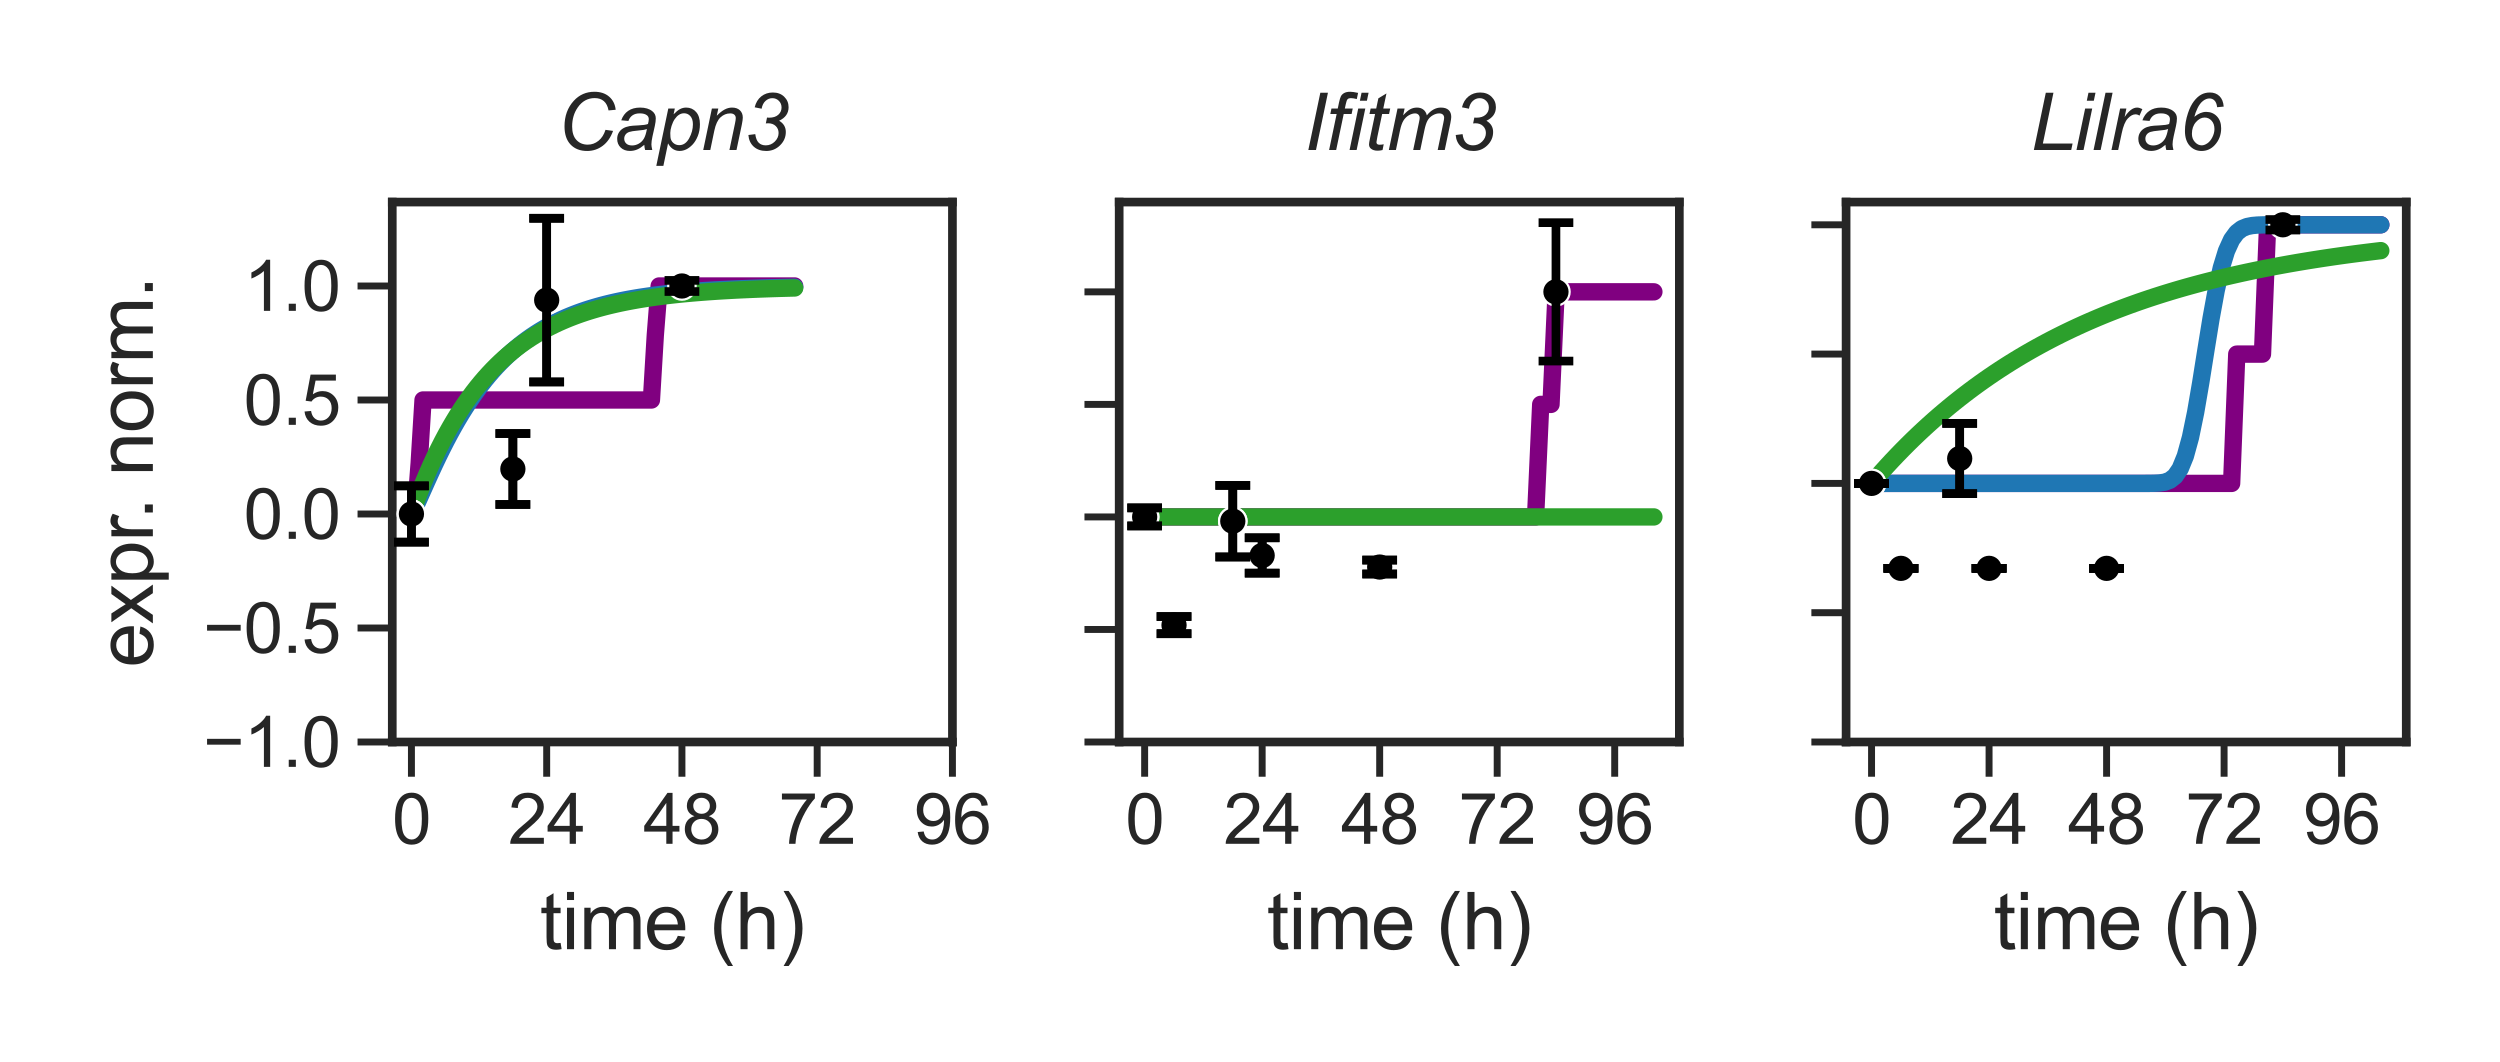 <?xml version="1.0" encoding="utf-8" standalone="no"?>
<!DOCTYPE svg PUBLIC "-//W3C//DTD SVG 1.1//EN"
  "http://www.w3.org/Graphics/SVG/1.1/DTD/svg11.dtd">
<svg xmlns:xlink="http://www.w3.org/1999/xlink" width="288pt" height="122.4pt" viewBox="0 0 288 122.4" xmlns="http://www.w3.org/2000/svg" version="1.1">
 <defs>
  <style type="text/css">*{stroke-linejoin: round; stroke-linecap: butt}</style>
 </defs>
 <g id="figure_1">
  <g id="patch_1">
   <path d="M 0 122.4 
L 288 122.4 
L 288 0 
L 0 0 
z
" style="fill: #ffffff"/>
  </g>
  <g id="axes_1">
   <g id="patch_2">
    <path d="M 45.19 85.479 
L 109.72 85.479 
L 109.72 23.28 
L 45.19 23.28 
z
" style="fill: #ffffff"/>
   </g>
   <g id="matplotlib.axis_1">
    <g id="xtick_1">
     <g id="line2d_1">
      <defs>
       <path id="mc4d8702ba5" d="M 0 0 
L 0 4 
" style="stroke: #262626; stroke-width: 0.8"/>
      </defs>
      <g>
       <use xlink:href="#mc4d8702ba5" x="47.397" y="85.479" style="fill: #262626; stroke: #262626; stroke-width: 0.8"/>
      </g>
     </g>
     <g id="text_1">
      <!-- 0 -->
      <g style="fill: #262626" transform="translate(45.173 97.205)scale(0.08 -0.08)">
       <defs>
        <path id="ArialMT-30" d="M 266 2259 
Q 266 3072 433 3567 
Q 600 4063 929 4331 
Q 1259 4600 1759 4600 
Q 2128 4600 2406 4451 
Q 2684 4303 2865 4023 
Q 3047 3744 3150 3342 
Q 3253 2941 3253 2259 
Q 3253 1453 3087 958 
Q 2922 463 2592 192 
Q 2263 -78 1759 -78 
Q 1097 -78 719 397 
Q 266 969 266 2259 
z
M 844 2259 
Q 844 1131 1108 757 
Q 1372 384 1759 384 
Q 2147 384 2411 759 
Q 2675 1134 2675 2259 
Q 2675 3391 2411 3762 
Q 2147 4134 1753 4134 
Q 1366 4134 1134 3806 
Q 844 3388 844 2259 
z
" transform="scale(0.016)"/>
       </defs>
       <use xlink:href="#ArialMT-30"/>
      </g>
     </g>
    </g>
    <g id="xtick_2">
     <g id="line2d_2">
      <g>
       <use xlink:href="#mc4d8702ba5" x="62.978" y="85.479" style="fill: #262626; stroke: #262626; stroke-width: 0.8"/>
      </g>
     </g>
     <g id="text_2">
      <!-- 24 -->
      <g style="fill: #262626" transform="translate(58.529 97.205)scale(0.08 -0.08)">
       <defs>
        <path id="ArialMT-32" d="M 3222 541 
L 3222 0 
L 194 0 
Q 188 203 259 391 
Q 375 700 629 1000 
Q 884 1300 1366 1694 
Q 2113 2306 2375 2664 
Q 2638 3022 2638 3341 
Q 2638 3675 2398 3904 
Q 2159 4134 1775 4134 
Q 1369 4134 1125 3890 
Q 881 3647 878 3216 
L 300 3275 
Q 359 3922 746 4261 
Q 1134 4600 1788 4600 
Q 2447 4600 2831 4234 
Q 3216 3869 3216 3328 
Q 3216 3053 3103 2787 
Q 2991 2522 2730 2228 
Q 2469 1934 1863 1422 
Q 1356 997 1212 845 
Q 1069 694 975 541 
L 3222 541 
z
" transform="scale(0.016)"/>
        <path id="ArialMT-34" d="M 2069 0 
L 2069 1097 
L 81 1097 
L 81 1613 
L 2172 4581 
L 2631 4581 
L 2631 1613 
L 3250 1613 
L 3250 1097 
L 2631 1097 
L 2631 0 
L 2069 0 
z
M 2069 1613 
L 2069 3678 
L 634 1613 
L 2069 1613 
z
" transform="scale(0.016)"/>
       </defs>
       <use xlink:href="#ArialMT-32"/>
       <use xlink:href="#ArialMT-34" x="55.615"/>
      </g>
     </g>
    </g>
    <g id="xtick_3">
     <g id="line2d_3">
      <g>
       <use xlink:href="#mc4d8702ba5" x="78.559" y="85.479" style="fill: #262626; stroke: #262626; stroke-width: 0.8"/>
      </g>
     </g>
     <g id="text_3">
      <!-- 48 -->
      <g style="fill: #262626" transform="translate(74.11 97.205)scale(0.08 -0.08)">
       <defs>
        <path id="ArialMT-38" d="M 1131 2484 
Q 781 2613 612 2850 
Q 444 3088 444 3419 
Q 444 3919 803 4259 
Q 1163 4600 1759 4600 
Q 2359 4600 2725 4251 
Q 3091 3903 3091 3403 
Q 3091 3084 2923 2848 
Q 2756 2613 2416 2484 
Q 2838 2347 3058 2040 
Q 3278 1734 3278 1309 
Q 3278 722 2862 322 
Q 2447 -78 1769 -78 
Q 1091 -78 675 323 
Q 259 725 259 1325 
Q 259 1772 486 2073 
Q 713 2375 1131 2484 
z
M 1019 3438 
Q 1019 3113 1228 2906 
Q 1438 2700 1772 2700 
Q 2097 2700 2305 2904 
Q 2513 3109 2513 3406 
Q 2513 3716 2298 3927 
Q 2084 4138 1766 4138 
Q 1444 4138 1231 3931 
Q 1019 3725 1019 3438 
z
M 838 1322 
Q 838 1081 952 856 
Q 1066 631 1291 507 
Q 1516 384 1775 384 
Q 2178 384 2440 643 
Q 2703 903 2703 1303 
Q 2703 1709 2433 1975 
Q 2163 2241 1756 2241 
Q 1359 2241 1098 1978 
Q 838 1716 838 1322 
z
" transform="scale(0.016)"/>
       </defs>
       <use xlink:href="#ArialMT-34"/>
       <use xlink:href="#ArialMT-38" x="55.615"/>
      </g>
     </g>
    </g>
    <g id="xtick_4">
     <g id="line2d_4">
      <g>
       <use xlink:href="#mc4d8702ba5" x="94.139" y="85.479" style="fill: #262626; stroke: #262626; stroke-width: 0.8"/>
      </g>
     </g>
     <g id="text_4">
      <!-- 72 -->
      <g style="fill: #262626" transform="translate(89.691 97.205)scale(0.08 -0.08)">
       <defs>
        <path id="ArialMT-37" d="M 303 3981 
L 303 4522 
L 3269 4522 
L 3269 4084 
Q 2831 3619 2401 2847 
Q 1972 2075 1738 1259 
Q 1569 684 1522 0 
L 944 0 
Q 953 541 1156 1306 
Q 1359 2072 1739 2783 
Q 2119 3494 2547 3981 
L 303 3981 
z
" transform="scale(0.016)"/>
       </defs>
       <use xlink:href="#ArialMT-37"/>
       <use xlink:href="#ArialMT-32" x="55.615"/>
      </g>
     </g>
    </g>
    <g id="xtick_5">
     <g id="line2d_5">
      <g>
       <use xlink:href="#mc4d8702ba5" x="109.72" y="85.479" style="fill: #262626; stroke: #262626; stroke-width: 0.8"/>
      </g>
     </g>
     <g id="text_5">
      <!-- 96 -->
      <g style="fill: #262626" transform="translate(105.271 97.205)scale(0.08 -0.08)">
       <defs>
        <path id="ArialMT-39" d="M 350 1059 
L 891 1109 
Q 959 728 1153 556 
Q 1347 384 1650 384 
Q 1909 384 2104 503 
Q 2300 622 2425 820 
Q 2550 1019 2634 1356 
Q 2719 1694 2719 2044 
Q 2719 2081 2716 2156 
Q 2547 1888 2255 1720 
Q 1963 1553 1622 1553 
Q 1053 1553 659 1965 
Q 266 2378 266 3053 
Q 266 3750 677 4175 
Q 1088 4600 1706 4600 
Q 2153 4600 2523 4359 
Q 2894 4119 3086 3673 
Q 3278 3228 3278 2384 
Q 3278 1506 3087 986 
Q 2897 466 2520 194 
Q 2144 -78 1638 -78 
Q 1100 -78 759 220 
Q 419 519 350 1059 
z
M 2653 3081 
Q 2653 3566 2395 3850 
Q 2138 4134 1775 4134 
Q 1400 4134 1122 3828 
Q 844 3522 844 3034 
Q 844 2597 1108 2323 
Q 1372 2050 1759 2050 
Q 2150 2050 2401 2323 
Q 2653 2597 2653 3081 
z
" transform="scale(0.016)"/>
        <path id="ArialMT-36" d="M 3184 3459 
L 2625 3416 
Q 2550 3747 2413 3897 
Q 2184 4138 1850 4138 
Q 1581 4138 1378 3988 
Q 1113 3794 959 3422 
Q 806 3050 800 2363 
Q 1003 2672 1297 2822 
Q 1591 2972 1913 2972 
Q 2475 2972 2870 2558 
Q 3266 2144 3266 1488 
Q 3266 1056 3080 686 
Q 2894 316 2569 119 
Q 2244 -78 1831 -78 
Q 1128 -78 684 439 
Q 241 956 241 2144 
Q 241 3472 731 4075 
Q 1159 4600 1884 4600 
Q 2425 4600 2770 4297 
Q 3116 3994 3184 3459 
z
M 888 1484 
Q 888 1194 1011 928 
Q 1134 663 1356 523 
Q 1578 384 1822 384 
Q 2178 384 2434 671 
Q 2691 959 2691 1453 
Q 2691 1928 2437 2201 
Q 2184 2475 1800 2475 
Q 1419 2475 1153 2201 
Q 888 1928 888 1484 
z
" transform="scale(0.016)"/>
       </defs>
       <use xlink:href="#ArialMT-39"/>
       <use xlink:href="#ArialMT-36" x="55.615"/>
      </g>
     </g>
    </g>
    <g id="text_6">
     <!-- time (h) -->
     <g style="fill: #262626" transform="translate(62.205 109.347)scale(0.09 -0.09)">
      <defs>
       <path id="ArialMT-74" d="M 1650 503 
L 1731 6 
Q 1494 -44 1306 -44 
Q 1000 -44 831 53 
Q 663 150 594 308 
Q 525 466 525 972 
L 525 2881 
L 113 2881 
L 113 3319 
L 525 3319 
L 525 4141 
L 1084 4478 
L 1084 3319 
L 1650 3319 
L 1650 2881 
L 1084 2881 
L 1084 941 
Q 1084 700 1114 631 
Q 1144 563 1211 522 
Q 1278 481 1403 481 
Q 1497 481 1650 503 
z
" transform="scale(0.016)"/>
       <path id="ArialMT-69" d="M 425 3934 
L 425 4581 
L 988 4581 
L 988 3934 
L 425 3934 
z
M 425 0 
L 425 3319 
L 988 3319 
L 988 0 
L 425 0 
z
" transform="scale(0.016)"/>
       <path id="ArialMT-6d" d="M 422 0 
L 422 3319 
L 925 3319 
L 925 2853 
Q 1081 3097 1340 3245 
Q 1600 3394 1931 3394 
Q 2300 3394 2536 3241 
Q 2772 3088 2869 2813 
Q 3263 3394 3894 3394 
Q 4388 3394 4653 3120 
Q 4919 2847 4919 2278 
L 4919 0 
L 4359 0 
L 4359 2091 
Q 4359 2428 4304 2576 
Q 4250 2725 4106 2815 
Q 3963 2906 3769 2906 
Q 3419 2906 3187 2673 
Q 2956 2441 2956 1928 
L 2956 0 
L 2394 0 
L 2394 2156 
Q 2394 2531 2256 2718 
Q 2119 2906 1806 2906 
Q 1569 2906 1367 2781 
Q 1166 2656 1075 2415 
Q 984 2175 984 1722 
L 984 0 
L 422 0 
z
" transform="scale(0.016)"/>
       <path id="ArialMT-65" d="M 2694 1069 
L 3275 997 
Q 3138 488 2766 206 
Q 2394 -75 1816 -75 
Q 1088 -75 661 373 
Q 234 822 234 1631 
Q 234 2469 665 2931 
Q 1097 3394 1784 3394 
Q 2450 3394 2872 2941 
Q 3294 2488 3294 1666 
Q 3294 1616 3291 1516 
L 816 1516 
Q 847 969 1125 678 
Q 1403 388 1819 388 
Q 2128 388 2347 550 
Q 2566 713 2694 1069 
z
M 847 1978 
L 2700 1978 
Q 2663 2397 2488 2606 
Q 2219 2931 1791 2931 
Q 1403 2931 1139 2672 
Q 875 2413 847 1978 
z
" transform="scale(0.016)"/>
       <path id="ArialMT-20" transform="scale(0.016)"/>
       <path id="ArialMT-28" d="M 1497 -1347 
Q 1031 -759 709 28 
Q 388 816 388 1659 
Q 388 2403 628 3084 
Q 909 3875 1497 4659 
L 1900 4659 
Q 1522 4009 1400 3731 
Q 1209 3300 1100 2831 
Q 966 2247 966 1656 
Q 966 153 1900 -1347 
L 1497 -1347 
z
" transform="scale(0.016)"/>
       <path id="ArialMT-68" d="M 422 0 
L 422 4581 
L 984 4581 
L 984 2938 
Q 1378 3394 1978 3394 
Q 2347 3394 2619 3248 
Q 2891 3103 3008 2847 
Q 3125 2591 3125 2103 
L 3125 0 
L 2563 0 
L 2563 2103 
Q 2563 2525 2380 2717 
Q 2197 2909 1863 2909 
Q 1613 2909 1392 2779 
Q 1172 2650 1078 2428 
Q 984 2206 984 1816 
L 984 0 
L 422 0 
z
" transform="scale(0.016)"/>
       <path id="ArialMT-29" d="M 791 -1347 
L 388 -1347 
Q 1322 153 1322 1656 
Q 1322 2244 1188 2822 
Q 1081 3291 891 3722 
Q 769 4003 388 4659 
L 791 4659 
Q 1378 3875 1659 3084 
Q 1900 2403 1900 1659 
Q 1900 816 1576 28 
Q 1253 -759 791 -1347 
z
" transform="scale(0.016)"/>
      </defs>
      <use xlink:href="#ArialMT-74"/>
      <use xlink:href="#ArialMT-69" x="27.783"/>
      <use xlink:href="#ArialMT-6d" x="50"/>
      <use xlink:href="#ArialMT-65" x="133.301"/>
      <use xlink:href="#ArialMT-20" x="188.916"/>
      <use xlink:href="#ArialMT-28" x="216.699"/>
      <use xlink:href="#ArialMT-68" x="250"/>
      <use xlink:href="#ArialMT-29" x="305.615"/>
     </g>
    </g>
   </g>
   <g id="matplotlib.axis_2">
    <g id="ytick_1">
     <g id="line2d_6">
      <defs>
       <path id="m2c00ceda08" d="M 0 0 
L -4 0 
" style="stroke: #262626; stroke-width: 0.8"/>
      </defs>
      <g>
       <use xlink:href="#m2c00ceda08" x="45.19" y="85.479" style="fill: #262626; stroke: #262626; stroke-width: 0.8"/>
      </g>
     </g>
     <g id="text_7">
      <!-- −1.0 -->
      <g style="fill: #262626" transform="translate(23.398 88.342)scale(0.08 -0.08)">
       <defs>
        <path id="ArialMT-2212" d="M 3381 1997 
L 356 1997 
L 356 2522 
L 3381 2522 
L 3381 1997 
z
" transform="scale(0.016)"/>
        <path id="ArialMT-31" d="M 2384 0 
L 1822 0 
L 1822 3584 
Q 1619 3391 1289 3197 
Q 959 3003 697 2906 
L 697 3450 
Q 1169 3672 1522 3987 
Q 1875 4303 2022 4600 
L 2384 4600 
L 2384 0 
z
" transform="scale(0.016)"/>
        <path id="ArialMT-2e" d="M 581 0 
L 581 641 
L 1222 641 
L 1222 0 
L 581 0 
z
" transform="scale(0.016)"/>
       </defs>
       <use xlink:href="#ArialMT-2212"/>
       <use xlink:href="#ArialMT-31" x="58.398"/>
       <use xlink:href="#ArialMT-2e" x="114.014"/>
       <use xlink:href="#ArialMT-30" x="141.797"/>
      </g>
     </g>
    </g>
    <g id="ytick_2">
     <g id="line2d_7">
      <g>
       <use xlink:href="#m2c00ceda08" x="45.19" y="72.345" style="fill: #262626; stroke: #262626; stroke-width: 0.8"/>
      </g>
     </g>
     <g id="text_8">
      <!-- −0.5 -->
      <g style="fill: #262626" transform="translate(23.398 75.209)scale(0.08 -0.08)">
       <defs>
        <path id="ArialMT-35" d="M 266 1200 
L 856 1250 
Q 922 819 1161 601 
Q 1400 384 1738 384 
Q 2144 384 2425 690 
Q 2706 997 2706 1503 
Q 2706 1984 2436 2262 
Q 2166 2541 1728 2541 
Q 1456 2541 1237 2417 
Q 1019 2294 894 2097 
L 366 2166 
L 809 4519 
L 3088 4519 
L 3088 3981 
L 1259 3981 
L 1013 2750 
Q 1425 3038 1878 3038 
Q 2478 3038 2890 2622 
Q 3303 2206 3303 1553 
Q 3303 931 2941 478 
Q 2500 -78 1738 -78 
Q 1113 -78 717 272 
Q 322 622 266 1200 
z
" transform="scale(0.016)"/>
       </defs>
       <use xlink:href="#ArialMT-2212"/>
       <use xlink:href="#ArialMT-30" x="58.398"/>
       <use xlink:href="#ArialMT-2e" x="114.014"/>
       <use xlink:href="#ArialMT-35" x="141.797"/>
      </g>
     </g>
    </g>
    <g id="ytick_3">
     <g id="line2d_8">
      <g>
       <use xlink:href="#m2c00ceda08" x="45.19" y="59.212" style="fill: #262626; stroke: #262626; stroke-width: 0.8"/>
      </g>
     </g>
     <g id="text_9">
      <!-- 0.0 -->
      <g style="fill: #262626" transform="translate(28.07 62.075)scale(0.08 -0.08)">
       <use xlink:href="#ArialMT-30"/>
       <use xlink:href="#ArialMT-2e" x="55.615"/>
       <use xlink:href="#ArialMT-30" x="83.398"/>
      </g>
     </g>
    </g>
    <g id="ytick_4">
     <g id="line2d_9">
      <g>
       <use xlink:href="#m2c00ceda08" x="45.19" y="46.079" style="fill: #262626; stroke: #262626; stroke-width: 0.8"/>
      </g>
     </g>
     <g id="text_10">
      <!-- 0.5 -->
      <g style="fill: #262626" transform="translate(28.07 48.942)scale(0.08 -0.08)">
       <use xlink:href="#ArialMT-30"/>
       <use xlink:href="#ArialMT-2e" x="55.615"/>
       <use xlink:href="#ArialMT-35" x="83.398"/>
      </g>
     </g>
    </g>
    <g id="ytick_5">
     <g id="line2d_10">
      <g>
       <use xlink:href="#m2c00ceda08" x="45.19" y="32.946" style="fill: #262626; stroke: #262626; stroke-width: 0.8"/>
      </g>
     </g>
     <g id="text_11">
      <!-- 1.0 -->
      <g style="fill: #262626" transform="translate(28.07 35.809)scale(0.08 -0.08)">
       <use xlink:href="#ArialMT-31"/>
       <use xlink:href="#ArialMT-2e" x="55.615"/>
       <use xlink:href="#ArialMT-30" x="83.398"/>
      </g>
     </g>
    </g>
    <g id="text_12">
     <!-- expr. norm. -->
     <g style="fill: #262626" transform="translate(17.609 76.887)rotate(-90)scale(0.09 -0.09)">
      <defs>
       <path id="ArialMT-78" d="M 47 0 
L 1259 1725 
L 138 3319 
L 841 3319 
L 1350 2541 
Q 1494 2319 1581 2169 
Q 1719 2375 1834 2534 
L 2394 3319 
L 3066 3319 
L 1919 1756 
L 3153 0 
L 2463 0 
L 1781 1031 
L 1600 1309 
L 728 0 
L 47 0 
z
" transform="scale(0.016)"/>
       <path id="ArialMT-70" d="M 422 -1272 
L 422 3319 
L 934 3319 
L 934 2888 
Q 1116 3141 1344 3267 
Q 1572 3394 1897 3394 
Q 2322 3394 2647 3175 
Q 2972 2956 3137 2557 
Q 3303 2159 3303 1684 
Q 3303 1175 3120 767 
Q 2938 359 2589 142 
Q 2241 -75 1856 -75 
Q 1575 -75 1351 44 
Q 1128 163 984 344 
L 984 -1272 
L 422 -1272 
z
M 931 1641 
Q 931 1000 1190 694 
Q 1450 388 1819 388 
Q 2194 388 2461 705 
Q 2728 1022 2728 1688 
Q 2728 2322 2467 2637 
Q 2206 2953 1844 2953 
Q 1484 2953 1207 2617 
Q 931 2281 931 1641 
z
" transform="scale(0.016)"/>
       <path id="ArialMT-72" d="M 416 0 
L 416 3319 
L 922 3319 
L 922 2816 
Q 1116 3169 1280 3281 
Q 1444 3394 1641 3394 
Q 1925 3394 2219 3213 
L 2025 2691 
Q 1819 2813 1613 2813 
Q 1428 2813 1281 2702 
Q 1134 2591 1072 2394 
Q 978 2094 978 1738 
L 978 0 
L 416 0 
z
" transform="scale(0.016)"/>
       <path id="ArialMT-6e" d="M 422 0 
L 422 3319 
L 928 3319 
L 928 2847 
Q 1294 3394 1984 3394 
Q 2284 3394 2536 3286 
Q 2788 3178 2913 3003 
Q 3038 2828 3088 2588 
Q 3119 2431 3119 2041 
L 3119 0 
L 2556 0 
L 2556 2019 
Q 2556 2363 2490 2533 
Q 2425 2703 2258 2804 
Q 2091 2906 1866 2906 
Q 1506 2906 1245 2678 
Q 984 2450 984 1813 
L 984 0 
L 422 0 
z
" transform="scale(0.016)"/>
       <path id="ArialMT-6f" d="M 213 1659 
Q 213 2581 725 3025 
Q 1153 3394 1769 3394 
Q 2453 3394 2887 2945 
Q 3322 2497 3322 1706 
Q 3322 1066 3130 698 
Q 2938 331 2570 128 
Q 2203 -75 1769 -75 
Q 1072 -75 642 372 
Q 213 819 213 1659 
z
M 791 1659 
Q 791 1022 1069 705 
Q 1347 388 1769 388 
Q 2188 388 2466 706 
Q 2744 1025 2744 1678 
Q 2744 2294 2464 2611 
Q 2184 2928 1769 2928 
Q 1347 2928 1069 2612 
Q 791 2297 791 1659 
z
" transform="scale(0.016)"/>
      </defs>
      <use xlink:href="#ArialMT-65"/>
      <use xlink:href="#ArialMT-78" x="55.615"/>
      <use xlink:href="#ArialMT-70" x="105.615"/>
      <use xlink:href="#ArialMT-72" x="161.23"/>
      <use xlink:href="#ArialMT-2e" x="189.031"/>
      <use xlink:href="#ArialMT-20" x="216.814"/>
      <use xlink:href="#ArialMT-6e" x="244.598"/>
      <use xlink:href="#ArialMT-6f" x="300.213"/>
      <use xlink:href="#ArialMT-72" x="355.828"/>
      <use xlink:href="#ArialMT-6d" x="389.129"/>
      <use xlink:href="#ArialMT-2e" x="472.43"/>
     </g>
    </g>
   </g>
   <g id="line2d_11">
    <path d="M 47.397 59.212 
L 47.843 59.212 
L 48.289 53.354 
L 48.735 46.079 
L 49.181 46.079 
L 49.627 46.079 
L 50.073 46.079 
L 50.519 46.079 
L 50.965 46.079 
L 51.41 46.079 
L 51.856 46.079 
L 52.302 46.079 
L 52.748 46.079 
L 53.194 46.079 
L 53.64 46.079 
L 54.086 46.079 
L 54.532 46.079 
L 54.978 46.079 
L 55.424 46.079 
L 55.87 46.079 
L 56.316 46.079 
L 56.761 46.079 
L 57.207 46.079 
L 57.653 46.079 
L 58.099 46.079 
L 58.545 46.079 
L 58.991 46.079 
L 59.437 46.079 
L 59.883 46.079 
L 60.329 46.079 
L 60.775 46.079 
L 61.221 46.079 
L 61.666 46.079 
L 62.112 46.079 
L 62.558 46.079 
L 63.004 46.079 
L 63.45 46.079 
L 63.896 46.079 
L 64.342 46.079 
L 64.788 46.079 
L 65.234 46.079 
L 65.68 46.079 
L 66.126 46.079 
L 66.571 46.079 
L 67.017 46.079 
L 67.463 46.079 
L 67.909 46.079 
L 68.355 46.079 
L 68.801 46.079 
L 69.247 46.079 
L 69.693 46.079 
L 70.139 46.079 
L 70.585 46.079 
L 71.031 46.079 
L 71.477 46.079 
L 71.922 46.079 
L 72.368 46.079 
L 72.814 46.079 
L 73.26 46.079 
L 73.706 46.079 
L 74.152 46.079 
L 74.598 46.079 
L 75.044 46.079 
L 75.49 38.622 
L 75.936 32.946 
L 76.382 32.946 
L 76.827 32.946 
L 77.273 32.946 
L 77.719 32.946 
L 78.165 32.946 
L 78.611 32.946 
L 79.057 32.946 
L 79.503 32.946 
L 79.949 32.946 
L 80.395 32.946 
L 80.841 32.946 
L 81.287 32.946 
L 81.732 32.946 
L 82.178 32.946 
L 82.624 32.946 
L 83.07 32.946 
L 83.516 32.946 
L 83.962 32.946 
L 84.408 32.946 
L 84.854 32.946 
L 85.3 32.946 
L 85.746 32.946 
L 86.192 32.946 
L 86.638 32.946 
L 87.083 32.946 
L 87.529 32.946 
L 87.975 32.946 
L 88.421 32.946 
L 88.867 32.946 
L 89.313 32.946 
L 89.759 32.946 
L 90.205 32.946 
L 90.651 32.946 
L 91.097 32.946 
L 91.543 32.946 
" clip-path="url(#p3f18d7d7c9)" style="fill: none; stroke: #800080; stroke-width: 2; stroke-linecap: round"/>
   </g>
   <g id="patch_3">
    <path d="M 45.19 85.479 
L 45.19 23.28 
" style="fill: none; stroke: #262626; stroke-linejoin: miter; stroke-linecap: square"/>
   </g>
   <g id="patch_4">
    <path d="M 109.72 85.479 
L 109.72 23.28 
" style="fill: none; stroke: #262626; stroke-linejoin: miter; stroke-linecap: square"/>
   </g>
   <g id="patch_5">
    <path d="M 45.19 85.479 
L 109.72 85.479 
" style="fill: none; stroke: #262626; stroke-linejoin: miter; stroke-linecap: square"/>
   </g>
   <g id="patch_6">
    <path d="M 45.19 23.28 
L 109.72 23.28 
" style="fill: none; stroke: #262626; stroke-linejoin: miter; stroke-linecap: square"/>
   </g>
   <g id="line2d_12">
    <path d="M 47.397 59.212 
L 47.843 58.388 
L 48.289 57.42 
L 48.735 56.421 
L 49.181 55.423 
L 49.627 54.44 
L 50.073 53.478 
L 50.519 52.544 
L 50.965 51.64 
L 51.41 50.767 
L 51.856 49.927 
L 52.302 49.119 
L 52.748 48.344 
L 53.194 47.601 
L 53.64 46.889 
L 54.086 46.209 
L 54.532 45.558 
L 54.978 44.937 
L 55.424 44.344 
L 55.87 43.778 
L 56.316 43.238 
L 56.761 42.724 
L 57.207 42.234 
L 57.653 41.767 
L 58.099 41.323 
L 58.545 40.9 
L 58.991 40.497 
L 59.437 40.114 
L 59.883 39.749 
L 60.329 39.403 
L 60.775 39.073 
L 61.221 38.76 
L 61.666 38.463 
L 62.112 38.18 
L 62.558 37.911 
L 63.004 37.656 
L 63.45 37.413 
L 63.896 37.183 
L 64.342 36.964 
L 64.788 36.757 
L 65.234 36.56 
L 65.68 36.372 
L 66.126 36.195 
L 66.571 36.026 
L 67.017 35.866 
L 67.463 35.714 
L 67.909 35.57 
L 68.355 35.434 
L 68.801 35.304 
L 69.247 35.181 
L 69.693 35.064 
L 70.139 34.954 
L 70.585 34.849 
L 71.031 34.749 
L 71.477 34.655 
L 71.922 34.565 
L 72.368 34.48 
L 72.814 34.4 
L 73.26 34.324 
L 73.706 34.251 
L 74.152 34.183 
L 74.598 34.118 
L 75.044 34.056 
L 75.49 33.998 
L 75.936 33.942 
L 76.382 33.89 
L 76.827 33.84 
L 77.273 33.793 
L 77.719 33.748 
L 78.165 33.706 
L 78.611 33.666 
L 79.057 33.628 
L 79.503 33.592 
L 79.949 33.557 
L 80.395 33.525 
L 80.841 33.494 
L 81.287 33.465 
L 81.732 33.438 
L 82.178 33.412 
L 82.624 33.387 
L 83.07 33.364 
L 83.516 33.342 
L 83.962 33.321 
L 84.408 33.301 
L 84.854 33.282 
L 85.3 33.264 
L 85.746 33.247 
L 86.192 33.231 
L 86.638 33.216 
L 87.083 33.202 
L 87.529 33.188 
L 87.975 33.175 
L 88.421 33.163 
L 88.867 33.151 
L 89.313 33.14 
L 89.759 33.13 
L 90.205 33.12 
L 90.651 33.111 
L 91.097 33.102 
L 91.543 33.094 
" clip-path="url(#p3f18d7d7c9)" style="fill: none; stroke: #1f77b4; stroke-width: 2; stroke-linecap: round"/>
   </g>
   <g id="text_13">
    <!-- Capn3 -->
    <g style="fill: #262626" transform="translate(64.195 17.28)scale(0.09 -0.09)">
     <defs>
      <path id="Arial-ItalicMT-43" d="M 3859 1613 
L 4466 1528 
Q 4178 734 3628 328 
Q 3078 -78 2394 -78 
Q 1559 -78 1070 431 
Q 581 941 581 1891 
Q 581 3128 1325 3938 
Q 1988 4659 2972 4659 
Q 3700 4659 4151 4268 
Q 4603 3878 4675 3219 
L 4103 3166 
Q 4013 3663 3730 3908 
Q 3447 4153 3000 4153 
Q 2159 4153 1641 3406 
Q 1191 2763 1191 1878 
Q 1191 1172 1537 800 
Q 1884 428 2441 428 
Q 2916 428 3300 737 
Q 3684 1047 3859 1613 
z
" transform="scale(0.016)"/>
      <path id="Arial-ItalicMT-61" d="M 2450 413 
Q 2156 159 1884 42 
Q 1613 -75 1303 -75 
Q 844 -75 562 195 
Q 281 466 281 888 
Q 281 1166 407 1380 
Q 534 1594 743 1723 
Q 953 1853 1256 1909 
Q 1447 1947 1980 1969 
Q 2513 1991 2744 2081 
Q 2809 2313 2809 2466 
Q 2809 2663 2666 2775 
Q 2469 2931 2091 2931 
Q 1734 2931 1507 2773 
Q 1281 2616 1178 2325 
L 606 2375 
Q 781 2869 1161 3131 
Q 1541 3394 2119 3394 
Q 2734 3394 3094 3100 
Q 3369 2881 3369 2531 
Q 3369 2266 3291 1916 
L 3106 1091 
Q 3019 697 3019 450 
Q 3019 294 3088 0 
L 2516 0 
Q 2469 163 2450 413 
z
M 2659 1681 
Q 2541 1634 2405 1609 
Q 2269 1584 1950 1556 
Q 1456 1513 1253 1445 
Q 1050 1378 947 1231 
Q 844 1084 844 906 
Q 844 669 1008 516 
Q 1172 363 1475 363 
Q 1756 363 2015 511 
Q 2275 659 2425 925 
Q 2575 1191 2659 1681 
z
" transform="scale(0.016)"/>
      <path id="Arial-ItalicMT-70" d="M -66 -1272 
L 894 3319 
L 1416 3319 
L 1319 2856 
Q 1609 3159 1839 3276 
Q 2069 3394 2325 3394 
Q 2800 3394 3112 3048 
Q 3425 2703 3425 2059 
Q 3425 1541 3253 1114 
Q 3081 688 2831 428 
Q 2581 169 2325 47 
Q 2069 -75 1800 -75 
Q 1203 -75 875 531 
L 500 -1272 
L -66 -1272 
z
M 1053 1356 
Q 1053 984 1106 841 
Q 1184 638 1362 513 
Q 1541 388 1775 388 
Q 2263 388 2563 936 
Q 2863 1484 2863 2056 
Q 2863 2478 2661 2708 
Q 2459 2938 2159 2938 
Q 1944 2938 1759 2823 
Q 1575 2709 1417 2482 
Q 1259 2256 1156 1928 
Q 1053 1600 1053 1356 
z
" transform="scale(0.016)"/>
      <path id="Arial-ItalicMT-6e" d="M 213 0 
L 906 3319 
L 1419 3319 
L 1297 2741 
Q 1631 3081 1922 3237 
Q 2213 3394 2516 3394 
Q 2919 3394 3148 3175 
Q 3378 2956 3378 2591 
Q 3378 2406 3297 2009 
L 2875 0 
L 2309 0 
L 2750 2103 
Q 2816 2409 2816 2556 
Q 2816 2722 2702 2825 
Q 2588 2928 2372 2928 
Q 1938 2928 1598 2615 
Q 1259 2303 1100 1544 
L 778 0 
L 213 0 
z
" transform="scale(0.016)"/>
      <path id="Arial-ItalicMT-33" d="M 350 1200 
L 900 1269 
Q 963 788 1177 580 
Q 1391 372 1738 372 
Q 2156 372 2461 672 
Q 2766 972 2766 1359 
Q 2766 1697 2537 1917 
Q 2309 2138 1925 2138 
Q 1881 2138 1744 2125 
L 1841 2597 
Q 1922 2584 1997 2584 
Q 2481 2584 2742 2820 
Q 3003 3056 3003 3400 
Q 3003 3716 2789 3931 
Q 2575 4147 2266 4147 
Q 1963 4147 1720 3926 
Q 1478 3706 1409 3303 
L 853 3416 
Q 991 3981 1381 4290 
Q 1772 4600 2306 4600 
Q 2869 4600 3217 4259 
Q 3566 3919 3566 3422 
Q 3566 3059 3377 2789 
Q 3188 2519 2809 2341 
Q 3078 2181 3211 1956 
Q 3344 1731 3344 1441 
Q 3344 825 2883 373 
Q 2422 -78 1781 -78 
Q 1159 -78 776 270 
Q 394 619 350 1200 
z
" transform="scale(0.016)"/>
     </defs>
     <use xlink:href="#Arial-ItalicMT-43"/>
     <use xlink:href="#Arial-ItalicMT-61" x="72.217"/>
     <use xlink:href="#Arial-ItalicMT-70" x="127.832"/>
     <use xlink:href="#Arial-ItalicMT-6e" x="183.447"/>
     <use xlink:href="#Arial-ItalicMT-33" x="239.062"/>
    </g>
   </g>
   <g id="line2d_13">
    <path d="M 47.397 59.212 
L 47.843 57.983 
L 48.289 56.811 
L 48.735 55.695 
L 49.181 54.63 
L 49.627 53.615 
L 50.073 52.648 
L 50.519 51.726 
L 50.965 50.847 
L 51.41 50.01 
L 51.856 49.211 
L 52.302 48.45 
L 52.748 47.724 
L 53.194 47.033 
L 53.64 46.374 
L 54.086 45.745 
L 54.532 45.146 
L 54.978 44.575 
L 55.424 44.031 
L 55.87 43.512 
L 56.316 43.018 
L 56.761 42.547 
L 57.207 42.097 
L 57.653 41.669 
L 58.099 41.261 
L 58.545 40.872 
L 58.991 40.501 
L 59.437 40.147 
L 59.883 39.81 
L 60.329 39.489 
L 60.775 39.183 
L 61.221 38.891 
L 61.666 38.613 
L 62.112 38.348 
L 62.558 38.095 
L 63.004 37.854 
L 63.45 37.624 
L 63.896 37.405 
L 64.342 37.196 
L 64.788 36.998 
L 65.234 36.808 
L 65.68 36.627 
L 66.126 36.455 
L 66.571 36.291 
L 67.017 36.134 
L 67.463 35.985 
L 67.909 35.843 
L 68.355 35.707 
L 68.801 35.578 
L 69.247 35.455 
L 69.693 35.337 
L 70.139 35.225 
L 70.585 35.119 
L 71.031 35.017 
L 71.477 34.92 
L 71.922 34.828 
L 72.368 34.74 
L 72.814 34.656 
L 73.26 34.576 
L 73.706 34.499 
L 74.152 34.427 
L 74.598 34.357 
L 75.044 34.291 
L 75.49 34.228 
L 75.936 34.168 
L 76.382 34.111 
L 76.827 34.057 
L 77.273 34.005 
L 77.719 33.955 
L 78.165 33.908 
L 78.611 33.863 
L 79.057 33.82 
L 79.503 33.779 
L 79.949 33.74 
L 80.395 33.703 
L 80.841 33.667 
L 81.287 33.634 
L 81.732 33.601 
L 82.178 33.571 
L 82.624 33.541 
L 83.07 33.513 
L 83.516 33.487 
L 83.962 33.462 
L 84.408 33.437 
L 84.854 33.414 
L 85.3 33.392 
L 85.746 33.372 
L 86.192 33.352 
L 86.638 33.333 
L 87.083 33.315 
L 87.529 33.297 
L 87.975 33.281 
L 88.421 33.265 
L 88.867 33.25 
L 89.313 33.236 
L 89.759 33.222 
L 90.205 33.209 
L 90.651 33.197 
L 91.097 33.185 
L 91.543 33.174 
" clip-path="url(#p3f18d7d7c9)" style="fill: none; stroke: #2ca02c; stroke-width: 2; stroke-linecap: round"/>
   </g>
   <g id="PathCollection_1">
    <defs>
     <path id="m9faa8449cc" d="M 0 1.581 
C 0.419 1.581 0.822 1.415 1.118 1.118 
C 1.415 0.822 1.581 0.419 1.581 0 
C 1.581 -0.419 1.415 -0.822 1.118 -1.118 
C 0.822 -1.415 0.419 -1.581 0 -1.581 
C -0.419 -1.581 -0.822 -1.415 -1.118 -1.118 
C -1.415 -0.822 -1.581 -0.419 -1.581 0 
C -1.581 0.419 -1.415 0.822 -1.118 1.118 
C -0.822 1.415 -0.419 1.581 0 1.581 
z
" style="stroke: #ffffff; stroke-width: 0.253"/>
    </defs>
    <g clip-path="url(#p3f18d7d7c9)">
     <use xlink:href="#m9faa8449cc" x="47.397" y="59.212" style="stroke: #ffffff; stroke-width: 0.253"/>
     <use xlink:href="#m9faa8449cc" x="47.397" y="59.212" style="stroke: #ffffff; stroke-width: 0.253"/>
     <use xlink:href="#m9faa8449cc" x="59.083" y="54.03" style="stroke: #ffffff; stroke-width: 0.253"/>
     <use xlink:href="#m9faa8449cc" x="59.083" y="54.03" style="stroke: #ffffff; stroke-width: 0.253"/>
     <use xlink:href="#m9faa8449cc" x="62.978" y="34.573" style="stroke: #ffffff; stroke-width: 0.253"/>
     <use xlink:href="#m9faa8449cc" x="62.978" y="34.573" style="stroke: #ffffff; stroke-width: 0.253"/>
     <use xlink:href="#m9faa8449cc" x="78.559" y="32.946" style="stroke: #ffffff; stroke-width: 0.253"/>
    </g>
   </g>
   <g id="LineCollection_1">
    <path d="M 47.397 62.455 
L 47.397 55.969 
" clip-path="url(#p3f18d7d7c9)" style="fill: none; stroke: #000000"/>
    <path d="M 47.397 62.455 
L 47.397 55.969 
" clip-path="url(#p3f18d7d7c9)" style="fill: none; stroke: #000000"/>
    <path d="M 59.083 58.116 
L 59.083 49.944 
" clip-path="url(#p3f18d7d7c9)" style="fill: none; stroke: #000000"/>
    <path d="M 59.083 58.116 
L 59.083 49.944 
" clip-path="url(#p3f18d7d7c9)" style="fill: none; stroke: #000000"/>
    <path d="M 62.978 44 
L 62.978 25.145 
" clip-path="url(#p3f18d7d7c9)" style="fill: none; stroke: #000000"/>
    <path d="M 62.978 44 
L 62.978 25.145 
" clip-path="url(#p3f18d7d7c9)" style="fill: none; stroke: #000000"/>
    <path d="M 78.559 33.586 
L 78.559 32.305 
" clip-path="url(#p3f18d7d7c9)" style="fill: none; stroke: #000000"/>
   </g>
   <g id="line2d_14">
    <defs>
     <path id="m63c6b9ab6c" d="M 2 0 
L -2 -0 
" style="stroke: #000000"/>
    </defs>
    <g clip-path="url(#p3f18d7d7c9)">
     <use xlink:href="#m63c6b9ab6c" x="47.397" y="62.455" style="stroke: #000000"/>
     <use xlink:href="#m63c6b9ab6c" x="47.397" y="62.455" style="stroke: #000000"/>
     <use xlink:href="#m63c6b9ab6c" x="59.083" y="58.116" style="stroke: #000000"/>
     <use xlink:href="#m63c6b9ab6c" x="59.083" y="58.116" style="stroke: #000000"/>
     <use xlink:href="#m63c6b9ab6c" x="62.978" y="44" style="stroke: #000000"/>
     <use xlink:href="#m63c6b9ab6c" x="62.978" y="44" style="stroke: #000000"/>
     <use xlink:href="#m63c6b9ab6c" x="78.559" y="33.586" style="stroke: #000000"/>
    </g>
   </g>
   <g id="line2d_15">
    <g clip-path="url(#p3f18d7d7c9)">
     <use xlink:href="#m63c6b9ab6c" x="47.397" y="55.969" style="stroke: #000000"/>
     <use xlink:href="#m63c6b9ab6c" x="47.397" y="55.969" style="stroke: #000000"/>
     <use xlink:href="#m63c6b9ab6c" x="59.083" y="49.944" style="stroke: #000000"/>
     <use xlink:href="#m63c6b9ab6c" x="59.083" y="49.944" style="stroke: #000000"/>
     <use xlink:href="#m63c6b9ab6c" x="62.978" y="25.145" style="stroke: #000000"/>
     <use xlink:href="#m63c6b9ab6c" x="62.978" y="25.145" style="stroke: #000000"/>
     <use xlink:href="#m63c6b9ab6c" x="78.559" y="32.305" style="stroke: #000000"/>
    </g>
   </g>
  </g>
  <g id="axes_2">
   <g id="patch_7">
    <path d="M 128.93 85.479 
L 193.46 85.479 
L 193.46 23.28 
L 128.93 23.28 
z
" style="fill: #ffffff"/>
   </g>
   <g id="matplotlib.axis_3">
    <g id="xtick_6">
     <g id="line2d_16">
      <g>
       <use xlink:href="#mc4d8702ba5" x="131.863" y="85.479" style="fill: #262626; stroke: #262626; stroke-width: 0.8"/>
      </g>
     </g>
     <g id="text_14">
      <!-- 0 -->
      <g style="fill: #262626" transform="translate(129.639 97.205)scale(0.08 -0.08)">
       <use xlink:href="#ArialMT-30"/>
      </g>
     </g>
    </g>
    <g id="xtick_7">
     <g id="line2d_17">
      <g>
       <use xlink:href="#mc4d8702ba5" x="145.401" y="85.479" style="fill: #262626; stroke: #262626; stroke-width: 0.8"/>
      </g>
     </g>
     <g id="text_15">
      <!-- 24 -->
      <g style="fill: #262626" transform="translate(140.952 97.205)scale(0.08 -0.08)">
       <use xlink:href="#ArialMT-32"/>
       <use xlink:href="#ArialMT-34" x="55.615"/>
      </g>
     </g>
    </g>
    <g id="xtick_8">
     <g id="line2d_18">
      <g>
       <use xlink:href="#mc4d8702ba5" x="158.939" y="85.479" style="fill: #262626; stroke: #262626; stroke-width: 0.8"/>
      </g>
     </g>
     <g id="text_16">
      <!-- 48 -->
      <g style="fill: #262626" transform="translate(154.49 97.205)scale(0.08 -0.08)">
       <use xlink:href="#ArialMT-34"/>
       <use xlink:href="#ArialMT-38" x="55.615"/>
      </g>
     </g>
    </g>
    <g id="xtick_9">
     <g id="line2d_19">
      <g>
       <use xlink:href="#mc4d8702ba5" x="172.476" y="85.479" style="fill: #262626; stroke: #262626; stroke-width: 0.8"/>
      </g>
     </g>
     <g id="text_17">
      <!-- 72 -->
      <g style="fill: #262626" transform="translate(168.028 97.205)scale(0.08 -0.08)">
       <use xlink:href="#ArialMT-37"/>
       <use xlink:href="#ArialMT-32" x="55.615"/>
      </g>
     </g>
    </g>
    <g id="xtick_10">
     <g id="line2d_20">
      <g>
       <use xlink:href="#mc4d8702ba5" x="186.014" y="85.479" style="fill: #262626; stroke: #262626; stroke-width: 0.8"/>
      </g>
     </g>
     <g id="text_18">
      <!-- 96 -->
      <g style="fill: #262626" transform="translate(181.565 97.205)scale(0.08 -0.08)">
       <use xlink:href="#ArialMT-39"/>
       <use xlink:href="#ArialMT-36" x="55.615"/>
      </g>
     </g>
    </g>
    <g id="text_19">
     <!-- time (h) -->
     <g style="fill: #262626" transform="translate(145.945 109.347)scale(0.09 -0.09)">
      <use xlink:href="#ArialMT-74"/>
      <use xlink:href="#ArialMT-69" x="27.783"/>
      <use xlink:href="#ArialMT-6d" x="50"/>
      <use xlink:href="#ArialMT-65" x="133.301"/>
      <use xlink:href="#ArialMT-20" x="188.916"/>
      <use xlink:href="#ArialMT-28" x="216.699"/>
      <use xlink:href="#ArialMT-68" x="250"/>
      <use xlink:href="#ArialMT-29" x="305.615"/>
     </g>
    </g>
   </g>
   <g id="matplotlib.axis_4">
    <g id="ytick_6">
     <g id="line2d_21">
      <g>
       <use xlink:href="#m2c00ceda08" x="128.93" y="85.479" style="fill: #262626; stroke: #262626; stroke-width: 0.8"/>
      </g>
     </g>
    </g>
    <g id="ytick_7">
     <g id="line2d_22">
      <g>
       <use xlink:href="#m2c00ceda08" x="128.93" y="72.514" style="fill: #262626; stroke: #262626; stroke-width: 0.8"/>
      </g>
     </g>
    </g>
    <g id="ytick_8">
     <g id="line2d_23">
      <g>
       <use xlink:href="#m2c00ceda08" x="128.93" y="59.55" style="fill: #262626; stroke: #262626; stroke-width: 0.8"/>
      </g>
     </g>
    </g>
    <g id="ytick_9">
     <g id="line2d_24">
      <g>
       <use xlink:href="#m2c00ceda08" x="128.93" y="46.585" style="fill: #262626; stroke: #262626; stroke-width: 0.8"/>
      </g>
     </g>
    </g>
    <g id="ytick_10">
     <g id="line2d_25">
      <g>
       <use xlink:href="#m2c00ceda08" x="128.93" y="33.62" style="fill: #262626; stroke: #262626; stroke-width: 0.8"/>
      </g>
     </g>
    </g>
   </g>
   <g id="line2d_26">
    <path d="M 131.863 59.55 
L 132.456 59.55 
L 133.048 59.55 
L 133.641 59.55 
L 134.233 59.55 
L 134.826 59.55 
L 135.419 59.55 
L 136.011 59.55 
L 136.604 59.55 
L 137.196 59.55 
L 137.789 59.55 
L 138.381 59.55 
L 138.974 59.55 
L 139.566 59.55 
L 140.159 59.55 
L 140.752 59.55 
L 141.344 59.55 
L 141.937 59.55 
L 142.529 59.55 
L 143.122 59.55 
L 143.714 59.55 
L 144.307 59.55 
L 144.9 59.55 
L 145.492 59.55 
L 146.085 59.55 
L 146.677 59.55 
L 147.27 59.55 
L 147.862 59.55 
L 148.455 59.55 
L 149.047 59.55 
L 149.64 59.55 
L 150.233 59.55 
L 150.825 59.55 
L 151.418 59.55 
L 152.01 59.55 
L 152.603 59.55 
L 153.195 59.55 
L 153.788 59.55 
L 154.381 59.55 
L 154.973 59.55 
L 155.566 59.55 
L 156.158 59.55 
L 156.751 59.55 
L 157.343 59.55 
L 157.936 59.55 
L 158.528 59.55 
L 159.121 59.55 
L 159.714 59.55 
L 160.306 59.55 
L 160.899 59.55 
L 161.491 59.55 
L 162.084 59.55 
L 162.676 59.55 
L 163.269 59.55 
L 163.862 59.55 
L 164.454 59.55 
L 165.047 59.55 
L 165.639 59.55 
L 166.232 59.55 
L 166.824 59.55 
L 167.417 59.55 
L 168.009 59.55 
L 168.602 59.55 
L 169.195 59.55 
L 169.787 59.55 
L 170.38 59.55 
L 170.972 59.55 
L 171.565 59.55 
L 172.157 59.55 
L 172.75 59.55 
L 173.343 59.55 
L 173.935 59.55 
L 174.528 59.55 
L 175.12 59.55 
L 175.713 59.55 
L 176.305 59.55 
L 176.898 59.55 
L 177.49 46.585 
L 178.083 46.585 
L 178.676 46.585 
L 179.268 33.62 
L 179.861 33.62 
L 180.453 33.62 
L 181.046 33.62 
L 181.638 33.62 
L 182.231 33.62 
L 182.824 33.62 
L 183.416 33.62 
L 184.009 33.62 
L 184.601 33.62 
L 185.194 33.62 
L 185.786 33.62 
L 186.379 33.62 
L 186.971 33.62 
L 187.564 33.62 
L 188.157 33.62 
L 188.749 33.62 
L 189.342 33.62 
L 189.934 33.62 
L 190.527 33.62 
" clip-path="url(#p036be6a753)" style="fill: none; stroke: #800080; stroke-width: 2; stroke-linecap: round"/>
   </g>
   <g id="patch_8">
    <path d="M 128.93 85.479 
L 128.93 23.28 
" style="fill: none; stroke: #262626; stroke-linejoin: miter; stroke-linecap: square"/>
   </g>
   <g id="patch_9">
    <path d="M 193.46 85.479 
L 193.46 23.28 
" style="fill: none; stroke: #262626; stroke-linejoin: miter; stroke-linecap: square"/>
   </g>
   <g id="patch_10">
    <path d="M 128.93 85.479 
L 193.46 85.479 
" style="fill: none; stroke: #262626; stroke-linejoin: miter; stroke-linecap: square"/>
   </g>
   <g id="patch_11">
    <path d="M 128.93 23.28 
L 193.46 23.28 
" style="fill: none; stroke: #262626; stroke-linejoin: miter; stroke-linecap: square"/>
   </g>
   <g id="line2d_27">
    <path clip-path="url(#p036be6a753)" style="fill: none; stroke: #1f77b4; stroke-width: 2; stroke-linecap: round"/>
   </g>
   <g id="text_20">
    <!-- Ifitm3 -->
    <g style="fill: #262626" transform="translate(150.194 17.28)scale(0.09 -0.09)">
     <defs>
      <path id="Arial-ItalicMT-49" d="M 366 0 
L 1325 4581 
L 1934 4581 
L 978 0 
L 366 0 
z
" transform="scale(0.016)"/>
      <path id="Arial-ItalicMT-66" d="M 291 0 
L 894 2881 
L 388 2881 
L 478 3319 
L 984 3319 
L 1081 3791 
Q 1156 4144 1236 4300 
Q 1316 4456 1495 4557 
Q 1675 4659 1984 4659 
Q 2200 4659 2609 4569 
L 2506 4075 
Q 2219 4150 2025 4150 
Q 1859 4150 1773 4067 
Q 1688 3984 1625 3675 
L 1550 3319 
L 2181 3319 
L 2091 2881 
L 1459 2881 
L 856 0 
L 291 0 
z
" transform="scale(0.016)"/>
      <path id="Arial-ItalicMT-69" d="M 1016 3941 
L 1150 4581 
L 1713 4581 
L 1578 3941 
L 1016 3941 
z
M 191 0 
L 884 3319 
L 1450 3319 
L 756 0 
L 191 0 
z
" transform="scale(0.016)"/>
      <path id="Arial-ItalicMT-74" d="M 1534 459 
L 1441 -3 
Q 1238 -56 1047 -56 
Q 709 -56 509 109 
Q 359 234 359 450 
Q 359 559 441 953 
L 844 2881 
L 397 2881 
L 488 3319 
L 934 3319 
L 1106 4134 
L 1753 4525 
L 1500 3319 
L 2056 3319 
L 1963 2881 
L 1409 2881 
L 1025 1047 
Q 953 697 953 628 
Q 953 528 1011 475 
Q 1069 422 1200 422 
Q 1388 422 1534 459 
z
" transform="scale(0.016)"/>
      <path id="Arial-ItalicMT-6d" d="M 209 0 
L 903 3319 
L 1469 3319 
L 1353 2772 
Q 1669 3125 1917 3259 
Q 2166 3394 2456 3394 
Q 2766 3394 2973 3230 
Q 3181 3066 3247 2772 
Q 3500 3084 3779 3239 
Q 4059 3394 4369 3394 
Q 4784 3394 4992 3197 
Q 5200 3000 5200 2644 
Q 5200 2491 5128 2138 
L 4681 0 
L 4116 0 
L 4572 2194 
Q 4631 2463 4631 2578 
Q 4631 2741 4528 2834 
Q 4425 2928 4238 2928 
Q 3984 2928 3721 2775 
Q 3459 2622 3314 2373 
Q 3169 2125 3059 1609 
L 2722 0 
L 2156 0 
L 2625 2241 
Q 2675 2469 2675 2566 
Q 2675 2728 2573 2828 
Q 2472 2928 2309 2928 
Q 2069 2928 1805 2775 
Q 1541 2622 1375 2348 
Q 1209 2075 1103 1569 
L 775 0 
L 209 0 
z
" transform="scale(0.016)"/>
     </defs>
     <use xlink:href="#Arial-ItalicMT-49"/>
     <use xlink:href="#Arial-ItalicMT-66" x="27.783"/>
     <use xlink:href="#Arial-ItalicMT-69" x="55.566"/>
     <use xlink:href="#Arial-ItalicMT-74" x="77.783"/>
     <use xlink:href="#Arial-ItalicMT-6d" x="105.566"/>
     <use xlink:href="#Arial-ItalicMT-33" x="188.867"/>
    </g>
   </g>
   <g id="line2d_28">
    <path d="M 131.863 59.55 
L 132.456 59.55 
L 133.048 59.55 
L 133.641 59.55 
L 134.233 59.55 
L 134.826 59.55 
L 135.419 59.55 
L 136.011 59.55 
L 136.604 59.55 
L 137.196 59.55 
L 137.789 59.55 
L 138.381 59.55 
L 138.974 59.55 
L 139.566 59.55 
L 140.159 59.55 
L 140.752 59.55 
L 141.344 59.55 
L 141.937 59.55 
L 142.529 59.55 
L 143.122 59.55 
L 143.714 59.55 
L 144.307 59.55 
L 144.9 59.55 
L 145.492 59.55 
L 146.085 59.55 
L 146.677 59.55 
L 147.27 59.55 
L 147.862 59.55 
L 148.455 59.55 
L 149.047 59.55 
L 149.64 59.55 
L 150.233 59.55 
L 150.825 59.55 
L 151.418 59.55 
L 152.01 59.55 
L 152.603 59.55 
L 153.195 59.55 
L 153.788 59.55 
L 154.381 59.55 
L 154.973 59.55 
L 155.566 59.55 
L 156.158 59.55 
L 156.751 59.55 
L 157.343 59.55 
L 157.936 59.55 
L 158.528 59.55 
L 159.121 59.55 
L 159.714 59.55 
L 160.306 59.55 
L 160.899 59.55 
L 161.491 59.55 
L 162.084 59.55 
L 162.676 59.55 
L 163.269 59.55 
L 163.862 59.55 
L 164.454 59.55 
L 165.047 59.55 
L 165.639 59.55 
L 166.232 59.55 
L 166.824 59.55 
L 167.417 59.55 
L 168.009 59.55 
L 168.602 59.55 
L 169.195 59.55 
L 169.787 59.55 
L 170.38 59.55 
L 170.972 59.55 
L 171.565 59.55 
L 172.157 59.55 
L 172.75 59.55 
L 173.343 59.55 
L 173.935 59.55 
L 174.528 59.55 
L 175.12 59.55 
L 175.713 59.55 
L 176.305 59.55 
L 176.898 59.55 
L 177.49 59.55 
L 178.083 59.55 
L 178.676 59.55 
L 179.268 59.55 
L 179.861 59.55 
L 180.453 59.55 
L 181.046 59.55 
L 181.638 59.55 
L 182.231 59.55 
L 182.824 59.55 
L 183.416 59.55 
L 184.009 59.55 
L 184.601 59.55 
L 185.194 59.55 
L 185.786 59.55 
L 186.379 59.55 
L 186.971 59.55 
L 187.564 59.55 
L 188.157 59.55 
L 188.749 59.55 
L 189.342 59.55 
L 189.934 59.55 
L 190.527 59.55 
" clip-path="url(#p036be6a753)" style="fill: none; stroke: #2ca02c; stroke-width: 2; stroke-linecap: round"/>
   </g>
   <g id="PathCollection_2">
    <g clip-path="url(#p036be6a753)">
     <use xlink:href="#m9faa8449cc" x="131.863" y="59.55" style="stroke: #ffffff; stroke-width: 0.253"/>
     <use xlink:href="#m9faa8449cc" x="131.863" y="59.55" style="stroke: #ffffff; stroke-width: 0.253"/>
     <use xlink:href="#m9faa8449cc" x="142.017" y="60.041" style="stroke: #ffffff; stroke-width: 0.253"/>
     <use xlink:href="#m9faa8449cc" x="142.017" y="60.041" style="stroke: #ffffff; stroke-width: 0.253"/>
     <use xlink:href="#m9faa8449cc" x="145.401" y="63.991" style="stroke: #ffffff; stroke-width: 0.253"/>
     <use xlink:href="#m9faa8449cc" x="145.401" y="63.991" style="stroke: #ffffff; stroke-width: 0.253"/>
     <use xlink:href="#m9faa8449cc" x="158.939" y="65.324" style="stroke: #ffffff; stroke-width: 0.253"/>
     <use xlink:href="#m9faa8449cc" x="158.939" y="65.324" style="stroke: #ffffff; stroke-width: 0.253"/>
     <use xlink:href="#m9faa8449cc" x="135.248" y="72.012" style="stroke: #ffffff; stroke-width: 0.253"/>
     <use xlink:href="#m9faa8449cc" x="135.248" y="72.012" style="stroke: #ffffff; stroke-width: 0.253"/>
     <use xlink:href="#m9faa8449cc" x="179.245" y="33.62" style="stroke: #ffffff; stroke-width: 0.253"/>
    </g>
   </g>
   <g id="LineCollection_2">
    <path d="M 131.863 60.59 
L 131.863 58.509 
" clip-path="url(#p036be6a753)" style="fill: none; stroke: #000000"/>
    <path d="M 131.863 60.59 
L 131.863 58.509 
" clip-path="url(#p036be6a753)" style="fill: none; stroke: #000000"/>
    <path d="M 142.017 64.162 
L 142.017 55.92 
" clip-path="url(#p036be6a753)" style="fill: none; stroke: #000000"/>
    <path d="M 142.017 64.162 
L 142.017 55.92 
" clip-path="url(#p036be6a753)" style="fill: none; stroke: #000000"/>
    <path d="M 145.401 66.026 
L 145.401 61.956 
" clip-path="url(#p036be6a753)" style="fill: none; stroke: #000000"/>
    <path d="M 145.401 66.026 
L 145.401 61.956 
" clip-path="url(#p036be6a753)" style="fill: none; stroke: #000000"/>
    <path d="M 158.939 66.127 
L 158.939 64.521 
" clip-path="url(#p036be6a753)" style="fill: none; stroke: #000000"/>
    <path d="M 158.939 66.127 
L 158.939 64.521 
" clip-path="url(#p036be6a753)" style="fill: none; stroke: #000000"/>
    <path d="M 135.248 73.002 
L 135.248 71.022 
" clip-path="url(#p036be6a753)" style="fill: none; stroke: #000000"/>
    <path d="M 135.248 73.002 
L 135.248 71.022 
" clip-path="url(#p036be6a753)" style="fill: none; stroke: #000000"/>
    <path d="M 179.245 41.593 
L 179.245 25.648 
" clip-path="url(#p036be6a753)" style="fill: none; stroke: #000000"/>
   </g>
   <g id="line2d_29">
    <g clip-path="url(#p036be6a753)">
     <use xlink:href="#m63c6b9ab6c" x="131.863" y="60.59" style="stroke: #000000"/>
     <use xlink:href="#m63c6b9ab6c" x="131.863" y="60.59" style="stroke: #000000"/>
     <use xlink:href="#m63c6b9ab6c" x="142.017" y="64.162" style="stroke: #000000"/>
     <use xlink:href="#m63c6b9ab6c" x="142.017" y="64.162" style="stroke: #000000"/>
     <use xlink:href="#m63c6b9ab6c" x="145.401" y="66.026" style="stroke: #000000"/>
     <use xlink:href="#m63c6b9ab6c" x="145.401" y="66.026" style="stroke: #000000"/>
     <use xlink:href="#m63c6b9ab6c" x="158.939" y="66.127" style="stroke: #000000"/>
     <use xlink:href="#m63c6b9ab6c" x="158.939" y="66.127" style="stroke: #000000"/>
     <use xlink:href="#m63c6b9ab6c" x="135.248" y="73.002" style="stroke: #000000"/>
     <use xlink:href="#m63c6b9ab6c" x="135.248" y="73.002" style="stroke: #000000"/>
     <use xlink:href="#m63c6b9ab6c" x="179.245" y="41.593" style="stroke: #000000"/>
    </g>
   </g>
   <g id="line2d_30">
    <g clip-path="url(#p036be6a753)">
     <use xlink:href="#m63c6b9ab6c" x="131.863" y="58.509" style="stroke: #000000"/>
     <use xlink:href="#m63c6b9ab6c" x="131.863" y="58.509" style="stroke: #000000"/>
     <use xlink:href="#m63c6b9ab6c" x="142.017" y="55.92" style="stroke: #000000"/>
     <use xlink:href="#m63c6b9ab6c" x="142.017" y="55.92" style="stroke: #000000"/>
     <use xlink:href="#m63c6b9ab6c" x="145.401" y="61.956" style="stroke: #000000"/>
     <use xlink:href="#m63c6b9ab6c" x="145.401" y="61.956" style="stroke: #000000"/>
     <use xlink:href="#m63c6b9ab6c" x="158.939" y="64.521" style="stroke: #000000"/>
     <use xlink:href="#m63c6b9ab6c" x="158.939" y="64.521" style="stroke: #000000"/>
     <use xlink:href="#m63c6b9ab6c" x="135.248" y="71.022" style="stroke: #000000"/>
     <use xlink:href="#m63c6b9ab6c" x="135.248" y="71.022" style="stroke: #000000"/>
     <use xlink:href="#m63c6b9ab6c" x="179.245" y="25.648" style="stroke: #000000"/>
    </g>
   </g>
  </g>
  <g id="axes_3">
   <g id="patch_12">
    <path d="M 212.67 85.479 
L 277.2 85.479 
L 277.2 23.28 
L 212.67 23.28 
z
" style="fill: #ffffff"/>
   </g>
   <g id="matplotlib.axis_5">
    <g id="xtick_11">
     <g id="line2d_31">
      <g>
       <use xlink:href="#mc4d8702ba5" x="215.603" y="85.479" style="fill: #262626; stroke: #262626; stroke-width: 0.8"/>
      </g>
     </g>
     <g id="text_21">
      <!-- 0 -->
      <g style="fill: #262626" transform="translate(213.379 97.205)scale(0.08 -0.08)">
       <use xlink:href="#ArialMT-30"/>
      </g>
     </g>
    </g>
    <g id="xtick_12">
     <g id="line2d_32">
      <g>
       <use xlink:href="#mc4d8702ba5" x="229.141" y="85.479" style="fill: #262626; stroke: #262626; stroke-width: 0.8"/>
      </g>
     </g>
     <g id="text_22">
      <!-- 24 -->
      <g style="fill: #262626" transform="translate(224.692 97.205)scale(0.08 -0.08)">
       <use xlink:href="#ArialMT-32"/>
       <use xlink:href="#ArialMT-34" x="55.615"/>
      </g>
     </g>
    </g>
    <g id="xtick_13">
     <g id="line2d_33">
      <g>
       <use xlink:href="#mc4d8702ba5" x="242.679" y="85.479" style="fill: #262626; stroke: #262626; stroke-width: 0.8"/>
      </g>
     </g>
     <g id="text_23">
      <!-- 48 -->
      <g style="fill: #262626" transform="translate(238.23 97.205)scale(0.08 -0.08)">
       <use xlink:href="#ArialMT-34"/>
       <use xlink:href="#ArialMT-38" x="55.615"/>
      </g>
     </g>
    </g>
    <g id="xtick_14">
     <g id="line2d_34">
      <g>
       <use xlink:href="#mc4d8702ba5" x="256.216" y="85.479" style="fill: #262626; stroke: #262626; stroke-width: 0.8"/>
      </g>
     </g>
     <g id="text_24">
      <!-- 72 -->
      <g style="fill: #262626" transform="translate(251.768 97.205)scale(0.08 -0.08)">
       <use xlink:href="#ArialMT-37"/>
       <use xlink:href="#ArialMT-32" x="55.615"/>
      </g>
     </g>
    </g>
    <g id="xtick_15">
     <g id="line2d_35">
      <g>
       <use xlink:href="#mc4d8702ba5" x="269.754" y="85.479" style="fill: #262626; stroke: #262626; stroke-width: 0.8"/>
      </g>
     </g>
     <g id="text_25">
      <!-- 96 -->
      <g style="fill: #262626" transform="translate(265.305 97.205)scale(0.08 -0.08)">
       <use xlink:href="#ArialMT-39"/>
       <use xlink:href="#ArialMT-36" x="55.615"/>
      </g>
     </g>
    </g>
    <g id="text_26">
     <!-- time (h) -->
     <g style="fill: #262626" transform="translate(229.685 109.347)scale(0.09 -0.09)">
      <use xlink:href="#ArialMT-74"/>
      <use xlink:href="#ArialMT-69" x="27.783"/>
      <use xlink:href="#ArialMT-6d" x="50"/>
      <use xlink:href="#ArialMT-65" x="133.301"/>
      <use xlink:href="#ArialMT-20" x="188.916"/>
      <use xlink:href="#ArialMT-28" x="216.699"/>
      <use xlink:href="#ArialMT-68" x="250"/>
      <use xlink:href="#ArialMT-29" x="305.615"/>
     </g>
    </g>
   </g>
   <g id="matplotlib.axis_6">
    <g id="ytick_11">
     <g id="line2d_36">
      <g>
       <use xlink:href="#m2c00ceda08" x="212.67" y="85.479" style="fill: #262626; stroke: #262626; stroke-width: 0.8"/>
      </g>
     </g>
    </g>
    <g id="ytick_12">
     <g id="line2d_37">
      <g>
       <use xlink:href="#m2c00ceda08" x="212.67" y="70.583" style="fill: #262626; stroke: #262626; stroke-width: 0.8"/>
      </g>
     </g>
    </g>
    <g id="ytick_13">
     <g id="line2d_38">
      <g>
       <use xlink:href="#m2c00ceda08" x="212.67" y="55.687" style="fill: #262626; stroke: #262626; stroke-width: 0.8"/>
      </g>
     </g>
    </g>
    <g id="ytick_14">
     <g id="line2d_39">
      <g>
       <use xlink:href="#m2c00ceda08" x="212.67" y="40.791" style="fill: #262626; stroke: #262626; stroke-width: 0.8"/>
      </g>
     </g>
    </g>
    <g id="ytick_15">
     <g id="line2d_40">
      <g>
       <use xlink:href="#m2c00ceda08" x="212.67" y="25.895" style="fill: #262626; stroke: #262626; stroke-width: 0.8"/>
      </g>
     </g>
    </g>
   </g>
   <g id="line2d_41">
    <path d="M 215.603 55.687 
L 216.196 55.687 
L 216.788 55.687 
L 217.381 55.687 
L 217.973 55.687 
L 218.566 55.687 
L 219.159 55.687 
L 219.751 55.687 
L 220.344 55.687 
L 220.936 55.687 
L 221.529 55.687 
L 222.121 55.687 
L 222.714 55.687 
L 223.306 55.687 
L 223.899 55.687 
L 224.492 55.687 
L 225.084 55.687 
L 225.677 55.687 
L 226.269 55.687 
L 226.862 55.687 
L 227.454 55.687 
L 228.047 55.687 
L 228.64 55.687 
L 229.232 55.687 
L 229.825 55.687 
L 230.417 55.687 
L 231.01 55.687 
L 231.602 55.687 
L 232.195 55.687 
L 232.787 55.687 
L 233.38 55.687 
L 233.973 55.687 
L 234.565 55.687 
L 235.158 55.687 
L 235.75 55.687 
L 236.343 55.687 
L 236.935 55.687 
L 237.528 55.687 
L 238.121 55.687 
L 238.713 55.687 
L 239.306 55.687 
L 239.898 55.687 
L 240.491 55.687 
L 241.083 55.687 
L 241.676 55.687 
L 242.268 55.687 
L 242.861 55.687 
L 243.454 55.687 
L 244.046 55.687 
L 244.639 55.687 
L 245.231 55.687 
L 245.824 55.687 
L 246.416 55.687 
L 247.009 55.687 
L 247.602 55.687 
L 248.194 55.687 
L 248.787 55.687 
L 249.379 55.687 
L 249.972 55.687 
L 250.564 55.687 
L 251.157 55.687 
L 251.749 55.687 
L 252.342 55.687 
L 252.935 55.687 
L 253.527 55.687 
L 254.12 55.687 
L 254.712 55.687 
L 255.305 55.687 
L 255.897 55.687 
L 256.49 55.687 
L 257.083 55.687 
L 257.675 40.794 
L 258.268 40.791 
L 258.86 40.791 
L 259.453 40.791 
L 260.045 40.791 
L 260.638 40.791 
L 261.23 25.895 
L 261.823 25.895 
L 262.416 25.895 
L 263.008 25.895 
L 263.601 25.895 
L 264.193 25.895 
L 264.786 25.895 
L 265.378 25.895 
L 265.971 25.895 
L 266.564 25.895 
L 267.156 25.895 
L 267.749 25.895 
L 268.341 25.895 
L 268.934 25.895 
L 269.526 25.895 
L 270.119 25.895 
L 270.711 25.895 
L 271.304 25.895 
L 271.897 25.895 
L 272.489 25.895 
L 273.082 25.895 
L 273.674 25.895 
L 274.267 25.895 
" clip-path="url(#p9e85cd5b05)" style="fill: none; stroke: #800080; stroke-width: 2; stroke-linecap: round"/>
   </g>
   <g id="patch_13">
    <path d="M 212.67 85.479 
L 212.67 23.28 
" style="fill: none; stroke: #262626; stroke-linejoin: miter; stroke-linecap: square"/>
   </g>
   <g id="patch_14">
    <path d="M 277.2 85.479 
L 277.2 23.28 
" style="fill: none; stroke: #262626; stroke-linejoin: miter; stroke-linecap: square"/>
   </g>
   <g id="patch_15">
    <path d="M 212.67 85.479 
L 277.2 85.479 
" style="fill: none; stroke: #262626; stroke-linejoin: miter; stroke-linecap: square"/>
   </g>
   <g id="patch_16">
    <path d="M 212.67 23.28 
L 277.2 23.28 
" style="fill: none; stroke: #262626; stroke-linejoin: miter; stroke-linecap: square"/>
   </g>
   <g id="line2d_42">
    <path d="M 215.603 55.687 
L 216.196 55.687 
L 216.788 55.687 
L 217.381 55.687 
L 217.973 55.687 
L 218.566 55.687 
L 219.159 55.687 
L 219.751 55.687 
L 220.344 55.687 
L 220.936 55.687 
L 221.529 55.687 
L 222.121 55.687 
L 222.714 55.687 
L 223.306 55.687 
L 223.899 55.687 
L 224.492 55.687 
L 225.084 55.687 
L 225.677 55.687 
L 226.269 55.687 
L 226.862 55.687 
L 227.454 55.687 
L 228.047 55.687 
L 228.64 55.687 
L 229.232 55.687 
L 229.825 55.687 
L 230.417 55.687 
L 231.01 55.687 
L 231.602 55.687 
L 232.195 55.687 
L 232.787 55.687 
L 233.38 55.687 
L 233.973 55.687 
L 234.565 55.687 
L 235.158 55.687 
L 235.75 55.687 
L 236.343 55.687 
L 236.935 55.687 
L 237.528 55.687 
L 238.121 55.687 
L 238.713 55.687 
L 239.306 55.687 
L 239.898 55.687 
L 240.491 55.687 
L 241.083 55.687 
L 241.676 55.687 
L 242.268 55.687 
L 242.861 55.687 
L 243.454 55.687 
L 244.046 55.687 
L 244.639 55.687 
L 245.231 55.687 
L 245.824 55.687 
L 246.416 55.687 
L 247.009 55.686 
L 247.602 55.683 
L 248.194 55.672 
L 248.787 55.638 
L 249.379 55.547 
L 249.972 55.327 
L 250.564 54.863 
L 251.157 53.993 
L 251.749 52.544 
L 252.342 50.388 
L 252.935 47.513 
L 253.527 44.068 
L 254.12 40.342 
L 254.712 36.696 
L 255.305 33.458 
L 255.897 30.841 
L 256.49 28.91 
L 257.083 27.607 
L 257.675 26.8 
L 258.268 26.34 
L 258.86 26.099 
L 259.453 25.982 
L 260.045 25.929 
L 260.638 25.908 
L 261.23 25.899 
L 261.823 25.896 
L 262.416 25.895 
L 263.008 25.895 
L 263.601 25.895 
L 264.193 25.895 
L 264.786 25.895 
L 265.378 25.895 
L 265.971 25.895 
L 266.564 25.895 
L 267.156 25.895 
L 267.749 25.895 
L 268.341 25.895 
L 268.934 25.895 
L 269.526 25.895 
L 270.119 25.895 
L 270.711 25.895 
L 271.304 25.895 
L 271.897 25.895 
L 272.489 25.895 
L 273.082 25.895 
L 273.674 25.895 
L 274.267 25.895 
" clip-path="url(#p9e85cd5b05)" style="fill: none; stroke: #1f77b4; stroke-width: 2; stroke-linecap: round"/>
   </g>
   <g id="text_27">
    <!-- Lilra6 -->
    <g style="fill: #262626" transform="translate(233.93 17.28)scale(0.09 -0.09)">
     <defs>
      <path id="Arial-ItalicMT-4c" d="M 256 0 
L 1213 4581 
L 1825 4581 
L 978 519 
L 3356 519 
L 3247 0 
L 256 0 
z
" transform="scale(0.016)"/>
      <path id="Arial-ItalicMT-6c" d="M 169 0 
L 1125 4581 
L 1691 4581 
L 734 0 
L 169 0 
z
" transform="scale(0.016)"/>
      <path id="Arial-ItalicMT-72" d="M 213 0 
L 906 3319 
L 1406 3319 
L 1266 2641 
Q 1522 3025 1767 3209 
Q 2013 3394 2269 3394 
Q 2438 3394 2684 3272 
L 2453 2747 
Q 2306 2853 2131 2853 
Q 1834 2853 1521 2522 
Q 1209 2191 1031 1331 
L 750 0 
L 213 0 
z
" transform="scale(0.016)"/>
      <path id="Arial-ItalicMT-36" d="M 1288 2656 
Q 1525 2853 1761 2951 
Q 1997 3050 2228 3050 
Q 2750 3050 3090 2694 
Q 3431 2338 3431 1734 
Q 3431 956 2925 400 
Q 2488 -78 1863 -78 
Q 1294 -78 914 339 
Q 534 756 534 1528 
Q 534 2219 778 2956 
Q 966 3522 1242 3889 
Q 1519 4256 1830 4428 
Q 2141 4600 2531 4600 
Q 3000 4600 3297 4308 
Q 3594 4016 3634 3472 
L 3109 3422 
Q 3066 3794 2898 3959 
Q 2731 4125 2491 4125 
Q 2238 4125 1981 3928 
Q 1725 3731 1540 3345 
Q 1356 2959 1288 2656 
z
M 1091 1288 
Q 1091 900 1331 636 
Q 1572 372 1875 372 
Q 2088 372 2325 533 
Q 2563 694 2728 1022 
Q 2894 1350 2894 1675 
Q 2894 2094 2664 2345 
Q 2434 2597 2109 2597 
Q 1734 2597 1412 2230 
Q 1091 1863 1091 1288 
z
" transform="scale(0.016)"/>
     </defs>
     <use xlink:href="#Arial-ItalicMT-4c"/>
     <use xlink:href="#Arial-ItalicMT-69" x="55.615"/>
     <use xlink:href="#Arial-ItalicMT-6c" x="77.832"/>
     <use xlink:href="#Arial-ItalicMT-72" x="100.049"/>
     <use xlink:href="#Arial-ItalicMT-61" x="133.35"/>
     <use xlink:href="#Arial-ItalicMT-36" x="188.965"/>
    </g>
   </g>
   <g id="line2d_43">
    <path d="M 215.603 55.687 
L 216.196 55.002 
L 216.788 54.332 
L 217.381 53.678 
L 217.973 53.039 
L 218.566 52.415 
L 219.159 51.805 
L 219.751 51.209 
L 220.344 50.627 
L 220.936 50.058 
L 221.529 49.503 
L 222.121 48.96 
L 222.714 48.429 
L 223.306 47.911 
L 223.899 47.405 
L 224.492 46.91 
L 225.084 46.427 
L 225.677 45.955 
L 226.269 45.493 
L 226.862 45.043 
L 227.454 44.602 
L 228.047 44.172 
L 228.64 43.752 
L 229.232 43.341 
L 229.825 42.94 
L 230.417 42.548 
L 231.01 42.165 
L 231.602 41.791 
L 232.195 41.425 
L 232.787 41.068 
L 233.38 40.719 
L 233.973 40.378 
L 234.565 40.045 
L 235.158 39.72 
L 235.75 39.402 
L 236.343 39.091 
L 236.935 38.788 
L 237.528 38.491 
L 238.121 38.202 
L 238.713 37.919 
L 239.306 37.642 
L 239.898 37.372 
L 240.491 37.108 
L 241.083 36.85 
L 241.676 36.598 
L 242.268 36.352 
L 242.861 36.111 
L 243.454 35.877 
L 244.046 35.647 
L 244.639 35.423 
L 245.231 35.204 
L 245.824 34.99 
L 246.416 34.78 
L 247.009 34.576 
L 247.602 34.376 
L 248.194 34.181 
L 248.787 33.991 
L 249.379 33.805 
L 249.972 33.623 
L 250.564 33.445 
L 251.157 33.271 
L 251.749 33.102 
L 252.342 32.936 
L 252.935 32.774 
L 253.527 32.616 
L 254.12 32.461 
L 254.712 32.31 
L 255.305 32.163 
L 255.897 32.019 
L 256.49 31.878 
L 257.083 31.74 
L 257.675 31.606 
L 258.268 31.474 
L 258.86 31.346 
L 259.453 31.221 
L 260.045 31.098 
L 260.638 30.979 
L 261.23 30.862 
L 261.823 30.747 
L 262.416 30.636 
L 263.008 30.527 
L 263.601 30.42 
L 264.193 30.316 
L 264.786 30.214 
L 265.378 30.115 
L 265.971 30.018 
L 266.564 29.923 
L 267.156 29.831 
L 267.749 29.74 
L 268.341 29.652 
L 268.934 29.565 
L 269.526 29.481 
L 270.119 29.398 
L 270.711 29.318 
L 271.304 29.239 
L 271.897 29.162 
L 272.489 29.087 
L 273.082 29.014 
L 273.674 28.942 
L 274.267 28.872 
" clip-path="url(#p9e85cd5b05)" style="fill: none; stroke: #2ca02c; stroke-width: 2; stroke-linecap: round"/>
   </g>
   <g id="PathCollection_3">
    <g clip-path="url(#p9e85cd5b05)">
     <use xlink:href="#m9faa8449cc" x="215.603" y="55.687" style="stroke: #ffffff; stroke-width: 0.253"/>
     <use xlink:href="#m9faa8449cc" x="215.603" y="55.687" style="stroke: #ffffff; stroke-width: 0.253"/>
     <use xlink:href="#m9faa8449cc" x="225.757" y="52.824" style="stroke: #ffffff; stroke-width: 0.253"/>
     <use xlink:href="#m9faa8449cc" x="225.757" y="52.824" style="stroke: #ffffff; stroke-width: 0.253"/>
     <use xlink:href="#m9faa8449cc" x="229.141" y="65.475" style="stroke: #ffffff; stroke-width: 0.253"/>
     <use xlink:href="#m9faa8449cc" x="229.141" y="65.475" style="stroke: #ffffff; stroke-width: 0.253"/>
     <use xlink:href="#m9faa8449cc" x="242.679" y="65.475" style="stroke: #ffffff; stroke-width: 0.253"/>
     <use xlink:href="#m9faa8449cc" x="242.679" y="65.475" style="stroke: #ffffff; stroke-width: 0.253"/>
     <use xlink:href="#m9faa8449cc" x="218.988" y="65.475" style="stroke: #ffffff; stroke-width: 0.253"/>
     <use xlink:href="#m9faa8449cc" x="218.988" y="65.475" style="stroke: #ffffff; stroke-width: 0.253"/>
     <use xlink:href="#m9faa8449cc" x="262.985" y="25.895" style="stroke: #ffffff; stroke-width: 0.253"/>
    </g>
   </g>
   <g id="LineCollection_3">
    <path d="M 215.603 55.687 
L 215.603 55.687 
" clip-path="url(#p9e85cd5b05)" style="fill: none; stroke: #000000"/>
    <path d="M 215.603 55.687 
L 215.603 55.687 
" clip-path="url(#p9e85cd5b05)" style="fill: none; stroke: #000000"/>
    <path d="M 225.757 56.872 
L 225.757 48.775 
" clip-path="url(#p9e85cd5b05)" style="fill: none; stroke: #000000"/>
    <path d="M 225.757 56.872 
L 225.757 48.775 
" clip-path="url(#p9e85cd5b05)" style="fill: none; stroke: #000000"/>
    <path d="M 229.141 65.475 
L 229.141 65.475 
" clip-path="url(#p9e85cd5b05)" style="fill: none; stroke: #000000"/>
    <path d="M 229.141 65.475 
L 229.141 65.475 
" clip-path="url(#p9e85cd5b05)" style="fill: none; stroke: #000000"/>
    <path d="M 242.679 65.475 
L 242.679 65.475 
" clip-path="url(#p9e85cd5b05)" style="fill: none; stroke: #000000"/>
    <path d="M 242.679 65.475 
L 242.679 65.475 
" clip-path="url(#p9e85cd5b05)" style="fill: none; stroke: #000000"/>
    <path d="M 218.988 65.475 
L 218.988 65.475 
" clip-path="url(#p9e85cd5b05)" style="fill: none; stroke: #000000"/>
    <path d="M 218.988 65.475 
L 218.988 65.475 
" clip-path="url(#p9e85cd5b05)" style="fill: none; stroke: #000000"/>
    <path d="M 262.985 26.5 
L 262.985 25.289 
" clip-path="url(#p9e85cd5b05)" style="fill: none; stroke: #000000"/>
   </g>
   <g id="line2d_44">
    <g clip-path="url(#p9e85cd5b05)">
     <use xlink:href="#m63c6b9ab6c" x="215.603" y="55.687" style="stroke: #000000"/>
     <use xlink:href="#m63c6b9ab6c" x="215.603" y="55.687" style="stroke: #000000"/>
     <use xlink:href="#m63c6b9ab6c" x="225.757" y="56.872" style="stroke: #000000"/>
     <use xlink:href="#m63c6b9ab6c" x="225.757" y="56.872" style="stroke: #000000"/>
     <use xlink:href="#m63c6b9ab6c" x="229.141" y="65.475" style="stroke: #000000"/>
     <use xlink:href="#m63c6b9ab6c" x="229.141" y="65.475" style="stroke: #000000"/>
     <use xlink:href="#m63c6b9ab6c" x="242.679" y="65.475" style="stroke: #000000"/>
     <use xlink:href="#m63c6b9ab6c" x="242.679" y="65.475" style="stroke: #000000"/>
     <use xlink:href="#m63c6b9ab6c" x="218.988" y="65.475" style="stroke: #000000"/>
     <use xlink:href="#m63c6b9ab6c" x="218.988" y="65.475" style="stroke: #000000"/>
     <use xlink:href="#m63c6b9ab6c" x="262.985" y="26.5" style="stroke: #000000"/>
    </g>
   </g>
   <g id="line2d_45">
    <g clip-path="url(#p9e85cd5b05)">
     <use xlink:href="#m63c6b9ab6c" x="215.603" y="55.687" style="stroke: #000000"/>
     <use xlink:href="#m63c6b9ab6c" x="215.603" y="55.687" style="stroke: #000000"/>
     <use xlink:href="#m63c6b9ab6c" x="225.757" y="48.775" style="stroke: #000000"/>
     <use xlink:href="#m63c6b9ab6c" x="225.757" y="48.775" style="stroke: #000000"/>
     <use xlink:href="#m63c6b9ab6c" x="229.141" y="65.475" style="stroke: #000000"/>
     <use xlink:href="#m63c6b9ab6c" x="229.141" y="65.475" style="stroke: #000000"/>
     <use xlink:href="#m63c6b9ab6c" x="242.679" y="65.475" style="stroke: #000000"/>
     <use xlink:href="#m63c6b9ab6c" x="242.679" y="65.475" style="stroke: #000000"/>
     <use xlink:href="#m63c6b9ab6c" x="218.988" y="65.475" style="stroke: #000000"/>
     <use xlink:href="#m63c6b9ab6c" x="218.988" y="65.475" style="stroke: #000000"/>
     <use xlink:href="#m63c6b9ab6c" x="262.985" y="25.289" style="stroke: #000000"/>
    </g>
   </g>
  </g>
 </g>
 <defs>
  <clipPath id="p3f18d7d7c9">
   <rect x="45.19" y="23.28" width="64.53" height="62.199"/>
  </clipPath>
  <clipPath id="p036be6a753">
   <rect x="128.93" y="23.28" width="64.53" height="62.199"/>
  </clipPath>
  <clipPath id="p9e85cd5b05">
   <rect x="212.67" y="23.28" width="64.53" height="62.199"/>
  </clipPath>
 </defs>
</svg>
